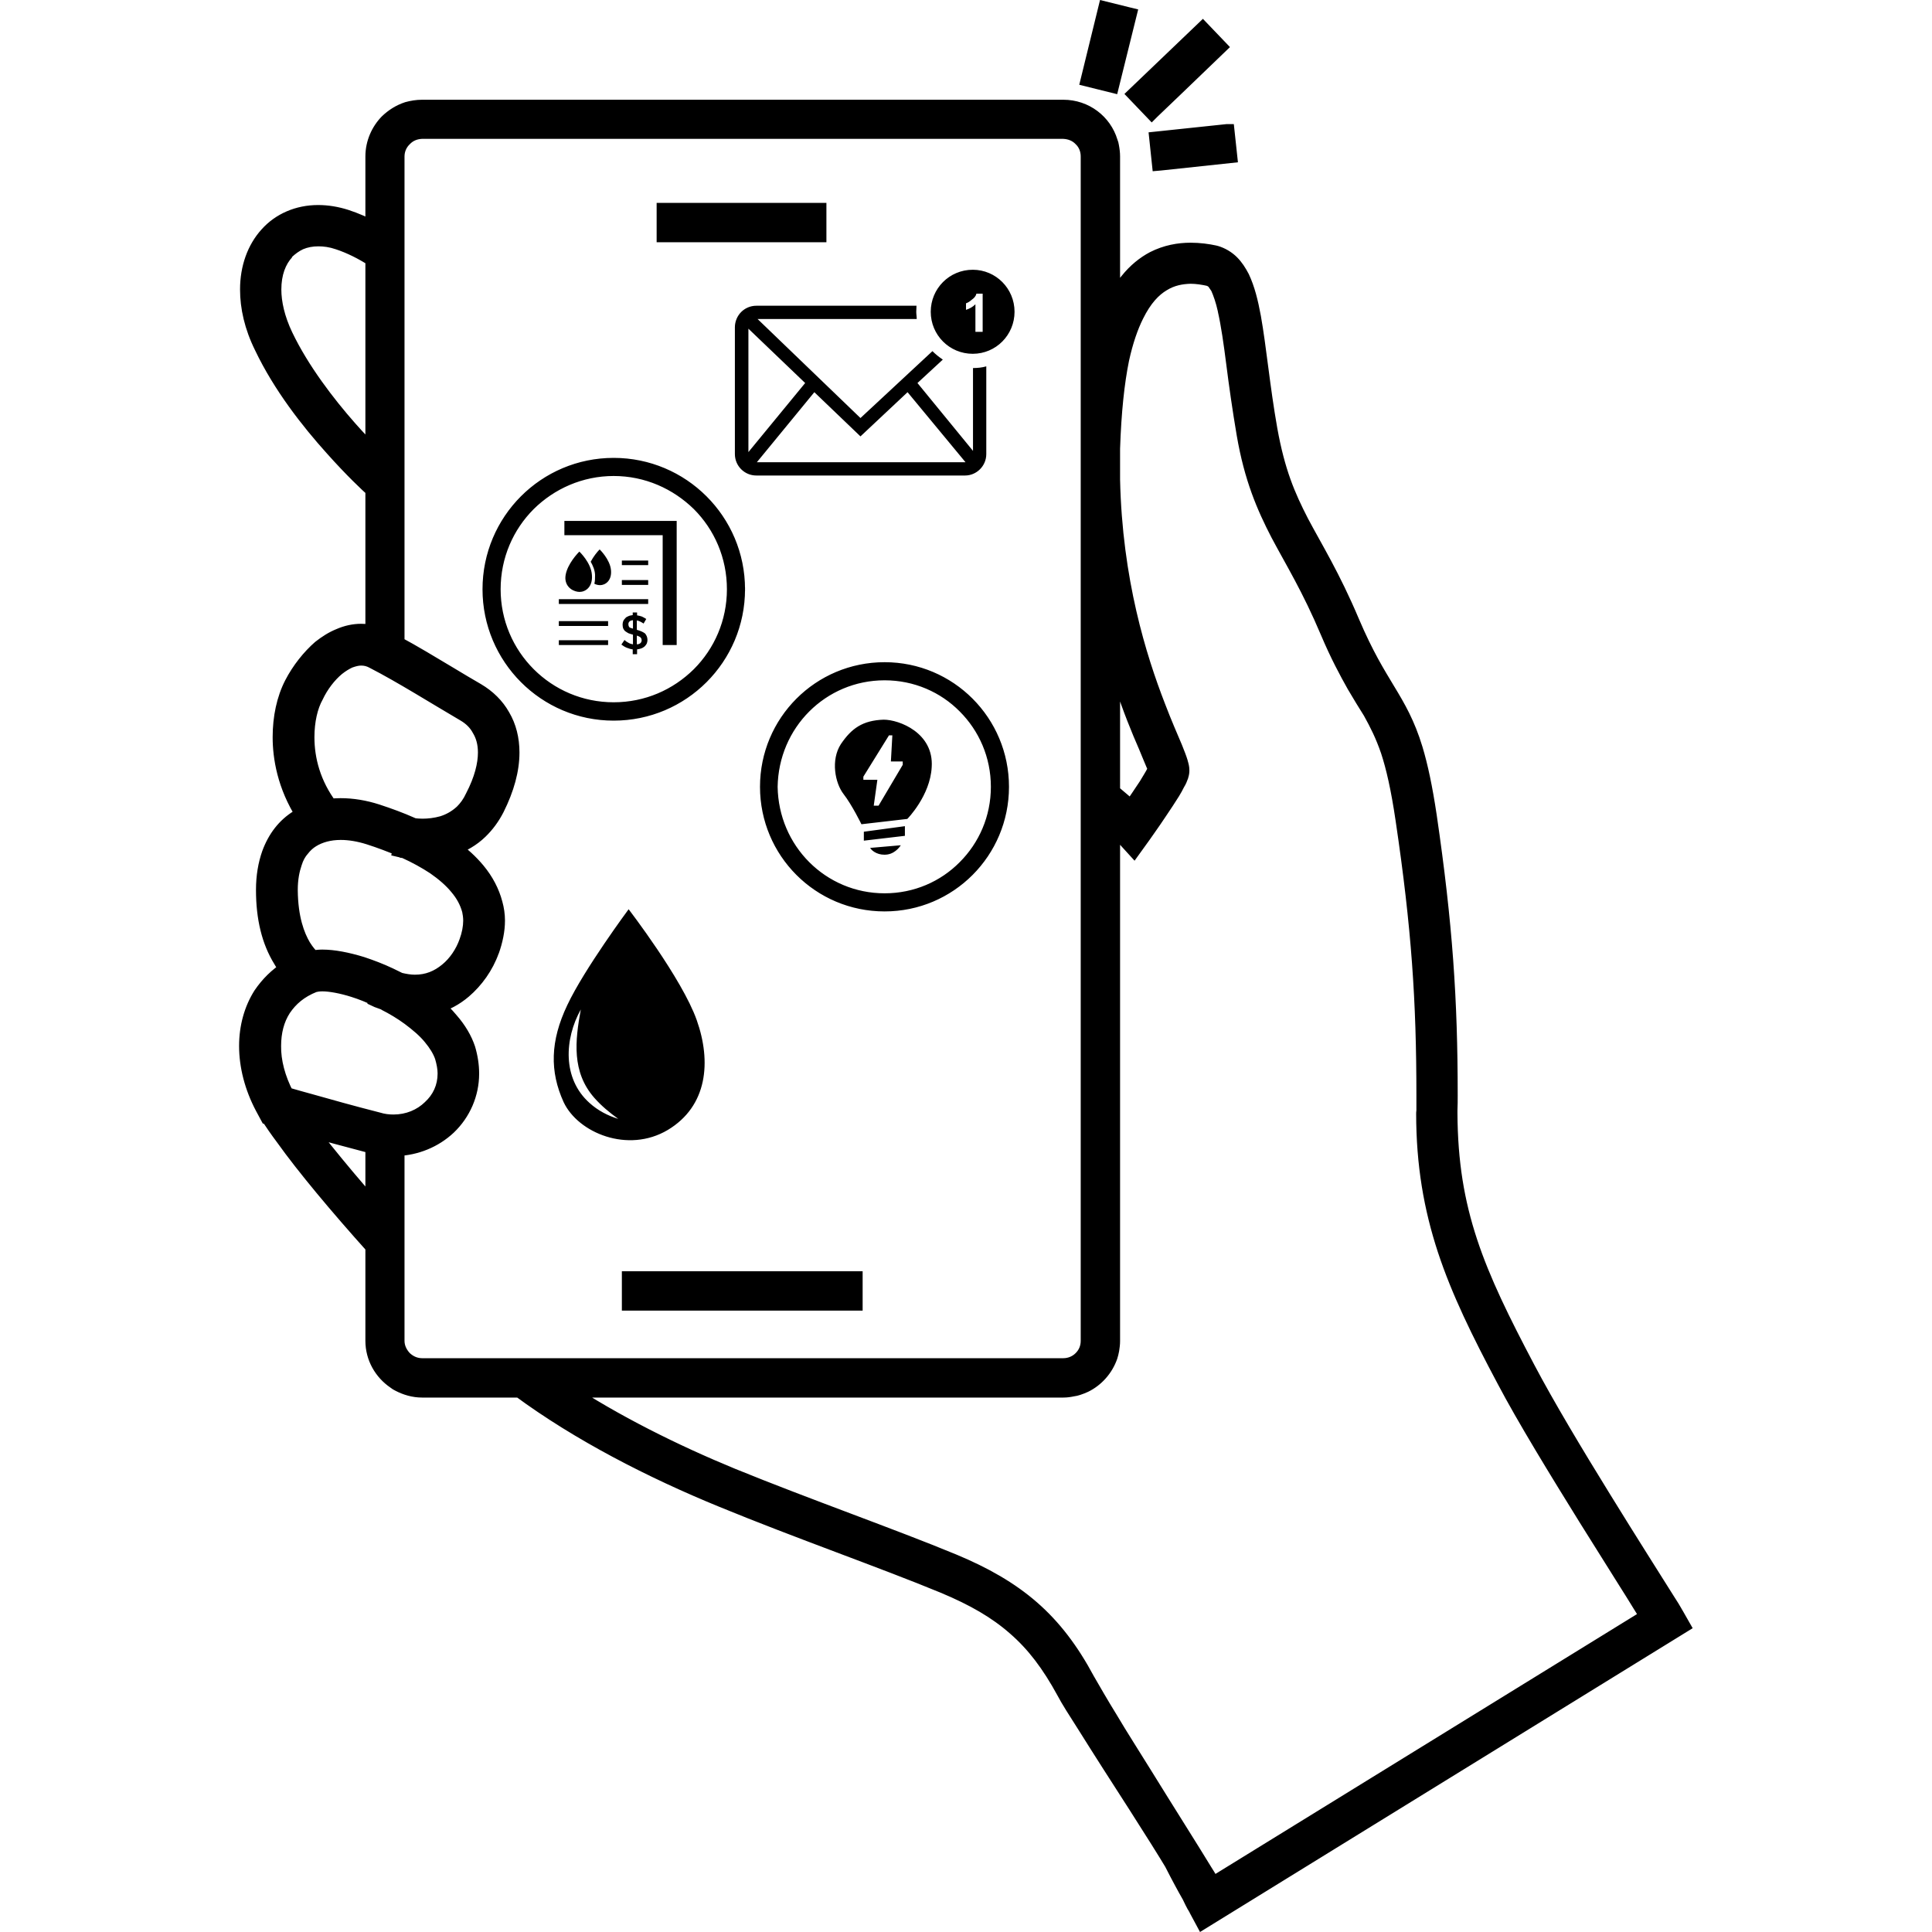 <?xml version="1.0" encoding="UTF-8"?>
<!DOCTYPE svg PUBLIC "-//W3C//DTD SVG 1.1//EN" "http://www.w3.org/Graphics/SVG/1.1/DTD/svg11.dtd">
<!-- Creator: CorelDRAW 2020 (64-Bit) -->
<svg xmlns="http://www.w3.org/2000/svg" xml:space="preserve" width="80px" height="80px" version="1.1" shape-rendering="geometricPrecision" text-rendering="geometricPrecision" image-rendering="optimizeQuality" fill-rule="evenodd" clip-rule="evenodd"
viewBox="0 0 80 80"
 xmlns:xlink="http://www.w3.org/1999/xlink"
 xmlns:xodm="http://www.corel.com/coreldraw/odm/2003">
 <g id="Layer_x0020_1">
  <rect fill="none" width="80" height="80"/>
  <path fill="black" fill-rule="nonzero" d="M46.47 28.26c0.36,1.1 0.73,1.98 1.01,2.62 0.13,0.32 0.24,0.59 0.32,0.78 0.02,0.09 0.06,0.16 0.06,0.21 0,0.03 -0.02,0.05 -0.04,0.08 -0.08,0.15 -0.19,0.36 -0.34,0.58 -0.21,0.33 -0.45,0.68 -0.65,0.96 -0.19,-0.17 -0.45,-0.4 -0.79,-0.69l0 -5.93c0.14,0.49 0.28,0.96 0.43,1.39l0 0zm-1.38 27.26c0,0.29 -0.11,0.55 -0.31,0.75 -0.19,0.19 -0.45,0.31 -0.75,0.31l-26.55 0c-0.29,0 -0.55,-0.12 -0.75,-0.31 -0.19,-0.2 -0.31,-0.46 -0.31,-0.75l0 -7.99c0.81,-0.03 1.57,-0.33 2.14,-0.88 0.61,-0.58 0.95,-1.36 0.95,-2.2 0,-0.34 -0.06,-0.68 -0.17,-1.02 -0.13,-0.4 -0.36,-0.79 -0.69,-1.18 -0.17,-0.21 -0.39,-0.42 -0.62,-0.62 0.42,-0.12 0.81,-0.32 1.17,-0.62 0.5,-0.41 0.9,-1 1.14,-1.64 0.15,-0.41 0.23,-0.85 0.23,-1.25 0,-0.25 -0.03,-0.48 -0.09,-0.7 -0.13,-0.48 -0.37,-0.94 -0.72,-1.36 -0.27,-0.34 -0.63,-0.66 -1.05,-0.96 0.44,-0.15 0.84,-0.38 1.17,-0.7 0.27,-0.26 0.49,-0.57 0.67,-0.92 0.42,-0.83 0.63,-1.61 0.63,-2.32 0,-0.56 -0.13,-1.06 -0.38,-1.5 -0.25,-0.43 -0.6,-0.77 -1.04,-1.03 -0.38,-0.22 -0.77,-0.46 -1.18,-0.71 -0.73,-0.43 -1.46,-0.87 -2.16,-1.25l0 -20.19c0,-0.3 0.12,-0.56 0.31,-0.75 0.2,-0.2 0.46,-0.31 0.75,-0.32l26.56 0c0.3,0.01 0.56,0.12 0.75,0.32 0.2,0.19 0.31,0.45 0.31,0.75l0 49.04 -0.01 0zm-28.79 -9.03c-0.21,0 -0.43,-0.03 -0.65,-0.09 -1.05,-0.27 -2.06,-0.55 -2.8,-0.76 -0.37,-0.1 -0.68,-0.19 -0.89,-0.25 -0.05,-0.01 -0.09,-0.03 -0.12,-0.04 -0.36,-0.69 -0.55,-1.4 -0.54,-2.04 0,-0.58 0.14,-1.11 0.42,-1.54 0.28,-0.43 0.68,-0.78 1.28,-1.02 0.08,-0.02 0.2,-0.04 0.34,-0.04l0.01 0 0 0c0.34,0 0.81,0.09 1.3,0.25 0.34,0.1 0.68,0.24 1.01,0.4l0 0.03c0.1,0.04 0.19,0.08 0.3,0.11 0.34,0.19 0.7,0.4 1.01,0.62 0.34,0.26 0.65,0.53 0.88,0.81 0.23,0.28 0.4,0.56 0.49,0.83 0.08,0.24 0.12,0.47 0.12,0.69 0,0.57 -0.25,1.07 -0.62,1.44 -0.39,0.37 -0.94,0.6 -1.54,0.6l0 0zm-4.31 -9.63l0 -0.01c0,-0.46 0.07,-0.84 0.18,-1.14 0.17,-0.46 0.41,-0.75 0.73,-0.96 0.32,-0.2 0.73,-0.31 1.2,-0.31l0 0c0.38,0 0.77,0.07 1.18,0.2 0.46,0.14 0.91,0.31 1.35,0.5l-0.01 0.03c0.01,0.01 0.06,0.02 0.16,0.04 0.44,0.2 0.85,0.42 1.22,0.67 0.38,0.26 0.7,0.54 0.95,0.84 0.25,0.31 0.42,0.62 0.52,0.96 0.03,0.13 0.05,0.28 0.05,0.44 0,0.28 -0.07,0.58 -0.17,0.89 -0.16,0.45 -0.45,0.88 -0.82,1.19 -0.38,0.31 -0.83,0.5 -1.35,0.5 -0.21,0 -0.43,-0.03 -0.66,-0.09l-0.41 -0.2c-0.38,-0.18 -0.77,-0.34 -1.13,-0.45 -0.59,-0.19 -1.18,-0.3 -1.63,-0.3l0 0 -0.01 0c-0.14,0 -0.27,0.01 -0.4,0.03 -0.11,-0.09 -0.26,-0.25 -0.39,-0.49 -0.27,-0.45 -0.55,-1.18 -0.56,-2.34l0 0 0 0zm1.06 -8.05c0.23,-0.46 0.55,-0.87 0.9,-1.16 0.17,-0.14 0.34,-0.25 0.51,-0.32 0.17,-0.07 0.34,-0.11 0.49,-0.11 0.18,0 0.33,0.04 0.52,0.13 1.16,0.6 2.59,1.5 3.75,2.18 0.28,0.17 0.5,0.39 0.66,0.65 0.15,0.27 0.24,0.59 0.24,0.98 0,0.5 -0.15,1.12 -0.51,1.84 -0.13,0.27 -0.3,0.48 -0.47,0.64 -0.24,0.24 -0.52,0.39 -0.82,0.48 -0.29,0.09 -0.58,0.12 -0.83,0.12l0 0 0 0c-0.14,0 -0.26,-0.01 -0.36,-0.02l-0.05 -0.02 0 0 -0.04 -0.02c-0.46,-0.2 -0.94,-0.38 -1.44,-0.54 -0.52,-0.16 -1.02,-0.25 -1.5,-0.25l0 0c-0.15,0 -0.3,0.01 -0.45,0.03 -0.7,-0.94 -0.98,-1.98 -0.98,-2.89 0,-0.68 0.15,-1.28 0.37,-1.72l0.01 0zm56.33 38.06c0,0 -0.02,-0.04 -0.07,-0.12 -0.32,-0.59 -4.23,-6.58 -6.08,-10.08 -1.04,-1.98 -1.85,-3.61 -2.39,-5.25 -0.54,-1.64 -0.82,-3.29 -0.83,-5.33 0,-0.04 0,-0.07 0,-0.11l0 0c0.01,-0.21 0.01,-0.42 0.01,-0.62 0,-3.96 -0.21,-7.07 -0.87,-11.57 -0.18,-1.19 -0.37,-2.07 -0.58,-2.77 -0.32,-1.05 -0.71,-1.72 -1.13,-2.42 -0.42,-0.7 -0.9,-1.46 -1.48,-2.84 -0.81,-1.9 -1.53,-3.05 -2.1,-4.13 -0.56,-1.09 -0.99,-2.09 -1.31,-3.84 -0.31,-1.77 -0.45,-3.39 -0.68,-4.65 -0.11,-0.63 -0.25,-1.18 -0.47,-1.64 -0.11,-0.23 -0.24,-0.43 -0.42,-0.61 -0.18,-0.18 -0.4,-0.31 -0.65,-0.38l-0.01 -0.01 -0.02 0c-0.3,-0.07 -0.64,-0.11 -1,-0.12 -0.48,0 -1.01,0.1 -1.52,0.36 -0.38,0.2 -0.75,0.5 -1.08,0.9 -0.24,0.3 -0.46,0.66 -0.66,1.08l0 -6.24c0,-0.14 -0.01,-0.28 -0.04,-0.41 -0.01,-0.06 -0.03,-0.13 -0.05,-0.19 -0.25,-0.82 -1.02,-1.41 -1.92,-1.41l0 0 -26.56 0 0 0c-0.2,0 -0.4,0.03 -0.59,0.09 -0.32,0.1 -0.6,0.27 -0.83,0.5 -0.36,0.36 -0.59,0.86 -0.59,1.42l0 19.76 0 0c-0.16,-0.05 -0.33,-0.07 -0.51,-0.07l0 0 0 0c-0.3,0 -0.61,0.07 -0.9,0.19 -0.27,0.11 -0.53,0.28 -0.78,0.49 -0.45,0.36 -0.86,0.89 -1.16,1.48 -0.32,0.61 -0.49,1.4 -0.49,2.2 0,0.81 0.19,1.99 0.97,3.2 -0.09,0.04 -0.17,0.08 -0.25,0.13 -0.53,0.35 -0.93,0.85 -1.17,1.49 -0.16,0.44 -0.24,0.94 -0.24,1.5l0 0 0 0.01c0,1.14 0.24,2.11 0.71,2.88 0.08,0.14 0.17,0.27 0.27,0.39 -0.44,0.28 -0.81,0.64 -1.08,1.07 -0.39,0.6 -0.59,1.33 -0.6,2.11 0,0.83 0.23,1.7 0.66,2.53l0.21 0.4 0.05 0.01c0.16,0.25 0.35,0.54 0.58,0.85 0.88,1.2 2.26,2.86 3.73,4.51l0 -1.56c-0.2,-0.23 -0.4,-0.46 -0.6,-0.69 -0.69,-0.81 -1.32,-1.58 -1.83,-2.24 -0.11,-0.14 -0.22,-0.29 -0.32,-0.42 0.68,0.19 1.65,0.46 2.67,0.72 0.03,0.01 0.06,0.01 0.08,0.02l0 0 0 8.08c0,0.69 0.36,1.3 0.89,1.66 0.05,0.04 0.11,0.07 0.17,0.1 0.28,0.16 0.61,0.25 0.95,0.25l26.56 0c0.13,0 0.25,-0.02 0.37,-0.04 0.08,-0.01 0.16,-0.03 0.23,-0.05 0.09,-0.03 0.18,-0.07 0.27,-0.12 0.49,-0.23 0.86,-0.65 1.03,-1.16 0.03,-0.09 0.06,-0.18 0.07,-0.27 0.03,-0.12 0.04,-0.24 0.04,-0.36l0 -0.01 0 -21.35c0.16,0.14 0.28,0.26 0.36,0.33 0.04,0.05 0.08,0.08 0.1,0.1l0.02 0.02 0 0.01 0 0 0.43 0.47 0.37 -0.52c0,0 0.34,-0.46 0.69,-0.99 0.18,-0.26 0.36,-0.54 0.52,-0.8 0.07,-0.12 0.14,-0.24 0.2,-0.35 0.06,-0.12 0.11,-0.22 0.15,-0.33l0 0c0.02,-0.08 0.03,-0.15 0.03,-0.2 0,-0.14 -0.03,-0.22 -0.05,-0.32 -0.06,-0.18 -0.13,-0.37 -0.24,-0.62 -0.17,-0.43 -0.42,-0.99 -0.7,-1.7 -0.78,-2.03 -1.79,-5.23 -1.88,-9.41l0 -1.29c0.03,-1.52 0.17,-2.74 0.38,-3.7 0.17,-0.76 0.37,-1.35 0.6,-1.82 0.34,-0.69 0.73,-1.09 1.11,-1.32 0.38,-0.23 0.77,-0.31 1.17,-0.32 0.26,0 0.52,0.04 0.76,0.09 0.07,0.03 0.13,0.06 0.19,0.12 0.07,0.06 0.13,0.15 0.2,0.28 0.11,0.21 0.22,0.53 0.31,0.93 0.14,0.59 0.24,1.36 0.35,2.23 0.12,0.88 0.24,1.86 0.43,2.91 0.32,1.84 0.82,3.01 1.41,4.14 0.6,1.13 1.28,2.22 2.06,4.06 0.41,0.95 0.77,1.64 1.09,2.2 0.25,0.42 0.47,0.77 0.66,1.1 0.29,0.5 0.53,0.95 0.75,1.62 0.22,0.67 0.43,1.55 0.62,2.85 0.66,4.46 0.86,7.5 0.86,11.42 0,0.2 0,0.4 -0.01,0.61l0 0c0,0.04 0,0.08 0,0.12 0,2.14 0.31,3.91 0.88,5.65 0.57,1.73 1.41,3.42 2.46,5.41 1.63,3.09 5.41,8.87 5.93,9.8l-18.04 11.12c-0.53,-0.98 -4.24,-6.7 -5.22,-8.51 -0.65,-1.22 -1.38,-2.18 -2.27,-2.95 -0.9,-0.79 -1.95,-1.38 -3.25,-1.92 -2.56,-1.06 -6.07,-2.29 -9.15,-3.56 -2.42,-0.98 -4.88,-2.21 -7,-3.6l-1.81 0c2.45,1.8 5.47,3.36 8.4,4.56 3.15,1.28 6.65,2.51 9.16,3.55 1.24,0.51 2.18,1.06 2.97,1.74 0.79,0.69 1.43,1.53 2.05,2.67 0.63,1.18 3.86,6 4.45,7.09 0.29,0.55 0.55,1.02 0.73,1.36 0.18,0.34 0.29,0.54 0.29,0.54l0.26 0.48 19.81 -12.22 -0.25 -0.43 0 0 0 0zm-22.91 -38.61l-0.32 0.11c0.36,1.11 0.73,2 1.01,2.64 0.13,0.33 0.25,0.59 0.32,0.77l0 0c0.04,0.08 0.06,0.15 0.06,0.19l0.32 -0.1 -0.3 -0.14c0,0.02 -0.02,0.04 -0.04,0.06l0 0.01 0 0c-0.06,0.13 -0.19,0.33 -0.32,0.55 -0.21,0.32 -0.45,0.67 -0.64,0.95l0.27 0.19 0.24 -0.25c-0.19,-0.18 -0.47,-0.41 -0.81,-0.7l-0.22 0.26 0.34 0 0 -5.93 -0.34 0 -0.32 0.09c0.13,0.5 0.28,0.97 0.43,1.41l0.32 -0.11 0.32 -0.11c-0.13,-0.42 -0.28,-0.88 -0.41,-1.37l-0.67 -2.4 0 8.58 0.12 0.11c0.34,0.27 0.59,0.5 0.78,0.67l0.29 0.27 0.21 -0.32c0.2,-0.28 0.45,-0.64 0.66,-0.97 0.15,-0.23 0.28,-0.44 0.36,-0.61l0 0.01c0.02,-0.04 0.04,-0.08 0.05,-0.11l0.06 -0.11 -0.04 -0.13c-0.02,-0.06 -0.05,-0.14 -0.08,-0.24l0 0c-0.09,-0.2 -0.19,-0.46 -0.33,-0.78 -0.27,-0.64 -0.63,-1.51 -0.99,-2.6l-0.32 0.11 -0.01 0zm-1.38 27.26l-0.34 0c0,0.2 -0.07,0.37 -0.21,0.51l0 0c-0.13,0.13 -0.31,0.21 -0.51,0.21l-26.55 0c-0.2,0 -0.37,-0.08 -0.51,-0.21l0 0c-0.13,-0.14 -0.22,-0.31 -0.22,-0.51l0 -7.99 -0.34 0 0.02 0.34c0.88,-0.03 1.72,-0.37 2.36,-0.97l0 0c0.67,-0.64 1.05,-1.52 1.05,-2.44l0 -0.01c0,-0.37 -0.06,-0.75 -0.17,-1.12l0 0c-0.15,-0.45 -0.41,-0.89 -0.77,-1.3l0 -0.01 0 0.01c-0.19,-0.23 -0.41,-0.45 -0.65,-0.66l-0.23 0.26 0.1 0.33c0.47,-0.13 0.9,-0.36 1.29,-0.69l0 0c0.54,-0.46 0.99,-1.09 1.24,-1.79l0 0 0 0.01c0.16,-0.45 0.26,-0.92 0.26,-1.37l0 0 -0.29 0 0.29 0.01 0 -0.01 -0.29 0 0.29 0.01 0 -0.01 0 0 0 -0.01 -0.34 0.01 0.34 0 0 -0.01 -0.34 0.01 0.34 0c0,-0.27 -0.04,-0.54 -0.11,-0.79 -0.14,-0.53 -0.4,-1.03 -0.78,-1.49 -0.31,-0.37 -0.67,-0.71 -1.13,-1.02l-0.19 0.28 0.11 0.32c0.48,-0.16 0.93,-0.42 1.29,-0.77l0 0c0.3,-0.29 0.55,-0.63 0.75,-1.02 0.43,-0.86 0.66,-1.69 0.66,-2.47l0 0 -0.27 0 0.27 0.01 0 -0.01 -0.27 0 0.27 0.01 0 -0.01 0 0c0,-0.61 -0.14,-1.18 -0.43,-1.67l0 0c-0.27,-0.48 -0.67,-0.87 -1.16,-1.16l0 0c-0.37,-0.21 -0.76,-0.45 -1.18,-0.7 -0.72,-0.43 -1.46,-0.88 -2.17,-1.26l-0.16 0.3 0.34 0 0 -20.19c0,-0.2 0.08,-0.38 0.22,-0.51l0 0c0.13,-0.14 0.3,-0.21 0.5,-0.22l26.56 0c0.2,0.01 0.38,0.08 0.51,0.22l0 0c0.14,0.13 0.21,0.31 0.21,0.51l0 49.04 0 0 0.34 0 0.34 0 0 -49.04c0,-0.39 -0.15,-0.74 -0.41,-0.99l0 -0.01 0 0c-0.25,-0.25 -0.6,-0.41 -0.99,-0.4l-26.55 0c-0.38,-0.01 -0.73,0.15 -1,0.4l0 0.01c-0.24,0.25 -0.41,0.6 -0.41,0.99l0 20.39 0.19 0.1c0.67,0.37 1.42,0.81 2.13,1.25 0.42,0.25 0.81,0.48 1.19,0.7l0 0c0.39,0.23 0.71,0.54 0.92,0.91l0 0c0.22,0.38 0.34,0.83 0.34,1.33l0.34 0 -0.34 -0.01 0 0.01 0 0c0,0.65 -0.19,1.37 -0.59,2.16 -0.16,0.33 -0.37,0.61 -0.61,0.84l0 0c-0.29,0.27 -0.64,0.48 -1.04,0.61l-0.63 0.22 0.54 0.38c0.39,0.29 0.73,0.59 0.99,0.9 0.32,0.39 0.53,0.81 0.64,1.23 0.06,0.19 0.08,0.4 0.08,0.62l0 0.01 0.34 -0.01 -0.34 0 0 0.01 0.34 -0.01 -0.34 0 0.35 0 -0.35 -0.01 0 0.01 0 0c0,0.36 -0.06,0.76 -0.21,1.13l0 0.01 0 -0.01c-0.21,0.59 -0.58,1.13 -1.03,1.5l0 0c-0.32,0.27 -0.68,0.45 -1.05,0.55l-0.61 0.18 0.48 0.41c0.22,0.19 0.42,0.38 0.58,0.58l0.01 0c0.3,0.36 0.51,0.72 0.62,1.07l0 0c0.1,0.3 0.15,0.61 0.15,0.91l0 0c0,0.75 -0.3,1.44 -0.84,1.96l0 0c-0.52,0.48 -1.19,0.76 -1.92,0.78l-0.33 0.01 0 8.32 0 0c0,0.38 0.16,0.74 0.41,0.99l0 0c0.26,0.25 0.62,0.41 0.99,0.41l26.56 0c0.39,0 0.74,-0.16 0.99,-0.41l0 0c0.26,-0.25 0.41,-0.61 0.41,-0.99l0 0 -0.34 0 0 0zm-28.79 -9.03l0 -0.34c-0.18,0 -0.37,-0.02 -0.56,-0.08 -1.06,-0.27 -2.06,-0.55 -2.8,-0.76 -0.37,-0.1 -0.68,-0.19 -0.89,-0.25 -0.04,-0.01 -0.08,-0.02 -0.12,-0.03l-0.09 0.32 0.3 -0.15c-0.34,-0.65 -0.51,-1.31 -0.5,-1.89l0 0 -0.31 0 0.3 0.01 0.01 -0.01 -0.31 0 0.3 0.01 0.01 0 0 -0.01c0,-0.53 0.12,-0.99 0.36,-1.36l0.01 0 -0.01 0c0.25,-0.37 0.59,-0.67 1.12,-0.88l-0.12 -0.32 0.09 0.33c0.04,-0.01 0.13,-0.03 0.25,-0.03l0 0 0.01 0 0 0 0 0 0 0c0.28,0 0.73,0.08 1.2,0.23l0 0c0.32,0.1 0.64,0.23 0.97,0.39l0.14 -0.31 -0.31 -0.14 -0.01 0.03 -0.13 0.31 0.3 0.14c0.13,0.05 0.24,0.09 0.33,0.12l0.11 -0.32 -0.16 0.31c0.34,0.17 0.67,0.37 0.97,0.59l0 0c0.32,0.24 0.62,0.49 0.83,0.75l0 0c0.21,0.25 0.36,0.5 0.43,0.71l0 0.01 0 -0.01c0.06,0.21 0.1,0.41 0.1,0.59l0 0c0,0.48 -0.19,0.88 -0.53,1.19l0 0c-0.32,0.31 -0.77,0.51 -1.3,0.51l0 0.34 0 0.34c0.7,0 1.32,-0.27 1.77,-0.69l0 0c0.45,-0.43 0.73,-1.02 0.73,-1.69l0 0c0,-0.25 -0.04,-0.52 -0.13,-0.8l0 0c-0.11,-0.32 -0.3,-0.64 -0.56,-0.94l-0.01 -0.01 0.01 0.01c-0.26,-0.31 -0.58,-0.6 -0.94,-0.86l0 0c-0.33,-0.24 -0.69,-0.46 -1.05,-0.65l-0.02 -0.01 -0.02 -0.01c-0.11,-0.03 -0.19,-0.07 -0.29,-0.1l-0.13 0.31 0.31 0.13 0.01 -0.02 0.13 -0.31 -0.29 -0.14c-0.35,-0.16 -0.71,-0.31 -1.05,-0.41l0 0c-0.53,-0.17 -1.03,-0.27 -1.41,-0.27l0 0 0 0 0 0 -0.02 0 0 0c-0.17,0 -0.3,0.02 -0.43,0.06l-0.02 0 -0.02 0.01c-0.65,0.25 -1.12,0.65 -1.44,1.14l0 0c-0.32,0.5 -0.47,1.09 -0.47,1.73l0.34 0 -0.34 -0.01 0 0.01 0 0c0,0.71 0.19,1.47 0.58,2.2l0.06 0.13 0.14 0.04c0.04,0.01 0.08,0.02 0.13,0.04 0.21,0.06 0.51,0.15 0.89,0.25 0.75,0.21 1.75,0.49 2.81,0.76 0.25,0.07 0.49,0.1 0.73,0.1l0 -0.34 0.01 0zm-4.31 -9.63l0.34 0 0 -0.01c0,-0.43 0.07,-0.76 0.16,-1.02l0 0c0.06,-0.2 0.15,-0.36 0.26,-0.48 0.1,-0.13 0.21,-0.23 0.34,-0.31l0 0c0.26,-0.16 0.6,-0.26 1.02,-0.26l0 0c0.33,0 0.69,0.06 1.07,0.18 0.44,0.14 0.89,0.31 1.31,0.49l0.14 -0.31 -0.33 -0.08 -0.02 0.03 -0.08 0.33 0.34 0.08c0,0.01 0.02,0.01 0.05,0.02 0.04,0 0.08,0.01 0.13,0.02l0.06 -0.33 -0.14 0.31c0.42,0.19 0.82,0.41 1.17,0.64l0 0c0.36,0.25 0.66,0.51 0.88,0.78 0.23,0.27 0.37,0.54 0.45,0.83 0.02,0.1 0.04,0.22 0.04,0.35l0 0c0,0.01 0,0.04 0.01,0.07l0.33 -0.07 -0.34 0 0.23 0 -0.23 0 0 0 0.23 0 -0.23 0 0 0c0,0.23 -0.05,0.5 -0.15,0.77l0 0c-0.14,0.4 -0.4,0.79 -0.72,1.05l0 0c-0.33,0.27 -0.68,0.42 -1.13,0.42l0 0c-0.17,0 -0.35,-0.03 -0.56,-0.08l-0.09 0.33 0.15 -0.31 -0.41 -0.2c-0.4,-0.19 -0.8,-0.34 -1.19,-0.47l0 0c-0.62,-0.19 -1.22,-0.31 -1.73,-0.31l0 0 -0.01 0c-0.16,0 -0.31,0.02 -0.46,0.04l0.06 0.33 0.23 -0.24c-0.08,-0.08 -0.21,-0.22 -0.34,-0.43l0 0c-0.23,-0.39 -0.49,-1.05 -0.5,-2.16l-0.34 0 0.34 0.01 0 -0.01 0 0 0 0 -0.34 0 -0.34 -0.01 0 0 0 0 0 0.01c0,1.21 0.3,2.02 0.6,2.52l0 0c0.16,0.26 0.33,0.45 0.45,0.56l0.13 0.12 0.15 -0.03c0.11,-0.02 0.24,-0.03 0.36,-0.03l0.01 0 0 0c0.4,0 0.96,0.1 1.52,0.28l0 0c0.36,0.11 0.73,0.26 1.09,0.44l0.45 0.21 0.04 0.01c0.24,0.06 0.5,0.1 0.72,0.1l0 0c0.61,0 1.15,-0.23 1.56,-0.58l0 0c0.44,-0.35 0.75,-0.83 0.94,-1.34l0 0c0.12,-0.33 0.19,-0.68 0.19,-1l-0.23 0 0.23 0 0 0 -0.23 0 0.23 0 0 0 0 -0.03 -0.01 -0.04 -0.33 0.07 0.34 0c0,-0.01 0,-0.04 -0.01,-0.07l-0.33 0.07 0.34 0 0 0c0,-0.18 -0.02,-0.36 -0.07,-0.52 -0.1,-0.4 -0.3,-0.76 -0.57,-1.09 -0.28,-0.34 -0.63,-0.64 -1.03,-0.91l0 0c-0.39,-0.26 -0.82,-0.49 -1.27,-0.7l-0.04 -0.02 -0.04 -0.01c-0.04,0 -0.08,-0.01 -0.1,-0.02 -0.03,0 -0.04,0 -0.04,-0.01l-0.08 0.33 0.33 0.09 0 -0.04 0.08 -0.28 -0.27 -0.11c-0.44,-0.2 -0.91,-0.37 -1.37,-0.52 -0.44,-0.14 -0.87,-0.21 -1.28,-0.21l0 0c-0.52,0 -0.99,0.12 -1.38,0.37l0 0c-0.19,0.12 -0.37,0.27 -0.52,0.46 -0.14,0.19 -0.27,0.41 -0.36,0.66l0 0.01 0 0c-0.13,0.34 -0.2,0.76 -0.2,1.25l0 0.01 0.34 0 -0.34 -0.01 0.34 0.01 0 0zm1.06 -8.05l0.31 0.16c0.2,-0.43 0.5,-0.81 0.8,-1.06l0 0c0.15,-0.12 0.3,-0.21 0.43,-0.27 0.14,-0.05 0.26,-0.08 0.36,-0.08l0 0c0.12,0 0.23,0.02 0.37,0.1l0 0c1.13,0.58 2.56,1.48 3.74,2.17l0 0c0.24,0.14 0.41,0.31 0.52,0.52l0 0c0.13,0.21 0.21,0.47 0.21,0.81l0 0 0.26 0 -0.26 0 0 0 0.26 0 -0.26 0 0 0c0,0.43 -0.13,1 -0.49,1.69 -0.11,0.24 -0.24,0.41 -0.38,0.55l0 0c-0.22,0.2 -0.44,0.32 -0.69,0.4 -0.25,0.07 -0.51,0.1 -0.73,0.1l0 0 0 0c-0.12,0 -0.23,-0.01 -0.32,-0.02l-0.04 0.34 0.13 -0.31 -0.04 -0.02 -0.05 -0.02 0 0 0 0c-0.47,-0.21 -0.96,-0.39 -1.48,-0.56 -0.53,-0.17 -1.07,-0.26 -1.6,-0.26l0 0c-0.17,0 -0.32,0.01 -0.48,0.03l0.04 0.34 0.27 -0.2c-0.67,-0.89 -0.91,-1.84 -0.91,-2.69l0 -0.01 0 0c0,-0.62 0.13,-1.18 0.34,-1.55l0 0 -0.31 -0.16 -0.3 -0.16c-0.25,0.5 -0.41,1.15 -0.41,1.87l0 0.01 0 0c0,0.98 0.3,2.09 1.05,3.09l0.11 0.16 0.19 -0.02c0.13,-0.02 0.28,-0.03 0.41,-0.03l0 0c0.45,0 0.92,0.08 1.39,0.23 0.49,0.16 0.97,0.34 1.41,0.53l0.05 0.02 0.04 0.01 0 0 0 0.01 0.06 0.02 0.05 0.01c0.1,0.01 0.24,0.02 0.39,0.02l0 0 0 0c0.27,0 0.61,-0.03 0.94,-0.14 0.32,-0.1 0.66,-0.27 0.96,-0.55l0 0c0.19,-0.19 0.37,-0.43 0.52,-0.73 0.38,-0.77 0.55,-1.43 0.55,-2l-0.26 0 0.26 0.01 0 -0.01 -0.26 0 0.26 0.01 0 -0.01 0 0c0,-0.45 -0.11,-0.83 -0.28,-1.15l0 0c-0.19,-0.32 -0.46,-0.58 -0.79,-0.77l0 0c-1.17,-0.68 -2.57,-1.58 -3.77,-2.19l0 0c-0.23,-0.12 -0.45,-0.17 -0.67,-0.17l0 0c-0.21,0 -0.42,0.05 -0.63,0.14 -0.2,0.08 -0.39,0.21 -0.6,0.37l0 0c-0.37,0.32 -0.72,0.77 -0.98,1.26l0 0 0.3 0.16 0.01 0zm56.33 38.06l0.3 -0.17 -0.01 0 0.01 0 0 0 -0.01 0 0.01 0c-0.01,-0.02 -0.04,-0.06 -0.07,-0.12 -0.05,-0.09 -0.14,-0.24 -0.29,-0.47 -0.5,-0.8 -1.54,-2.43 -2.66,-4.25 -1.13,-1.83 -2.33,-3.83 -3.13,-5.35 -1.04,-1.97 -1.84,-3.59 -2.37,-5.2 -0.53,-1.61 -0.8,-3.21 -0.81,-5.22 0,-0.04 0,-0.07 0,-0.11l0 0 0 0c0.01,-0.21 0.01,-0.42 0.01,-0.62l0 -0.02c0,-3.96 -0.21,-7.09 -0.87,-11.6 -0.18,-1.2 -0.37,-2.09 -0.59,-2.82l0 0c-0.33,-1.09 -0.74,-1.79 -1.17,-2.5l0 0c-0.42,-0.7 -0.88,-1.43 -1.46,-2.79 -0.81,-1.92 -1.55,-3.1 -2.11,-4.16 -0.55,-1.07 -0.96,-2.02 -1.27,-3.74 -0.31,-1.75 -0.45,-3.36 -0.68,-4.65l0 0c-0.12,-0.65 -0.26,-1.22 -0.5,-1.73l0 0c-0.13,-0.25 -0.28,-0.49 -0.49,-0.7l0 0c-0.21,-0.21 -0.49,-0.38 -0.8,-0.47l0 0 -0.01 0 -0.01 0 -0.02 -0.01c-0.32,-0.07 -0.69,-0.12 -1.08,-0.12l0 0 0 0c-0.53,0 -1.11,0.1 -1.68,0.39l0 0c-0.42,0.22 -0.83,0.55 -1.18,0.99 -0.27,0.32 -0.5,0.7 -0.71,1.14l0.31 0.15 0.34 0 0 -6.24c0,-0.16 -0.02,-0.32 -0.05,-0.48 -0.01,-0.07 -0.03,-0.15 -0.06,-0.22 -0.29,-0.96 -1.18,-1.65 -2.24,-1.65l0 0 -26.55 0 0 0c-0.25,0 -0.48,0.04 -0.7,0.1 -0.37,0.12 -0.69,0.32 -0.97,0.59 -0.41,0.42 -0.68,1.01 -0.68,1.66l0 19.76 0.34 0 0 -0.34 0 0 0 0.34 0.08 -0.33c-0.19,-0.05 -0.38,-0.08 -0.6,-0.08l0 0 0 0 0 0 0 0c-0.35,0 -0.7,0.08 -1.02,0.22 -0.32,0.13 -0.6,0.31 -0.88,0.53l0 0c-0.47,0.41 -0.92,0.97 -1.24,1.59l0 0c-0.35,0.68 -0.52,1.5 -0.52,2.35l0 0.01 0.34 0 -0.34 0c0,0.86 0.19,2.11 1.01,3.39l0.3 -0.19 -0.17 -0.31c-0.09,0.05 -0.18,0.1 -0.26,0.16l0 0c-0.62,0.38 -1.05,0.95 -1.31,1.66l0 0c-0.17,0.48 -0.26,1.02 -0.26,1.6l0.34 0.01 -0.34 -0.01 0 0 0 0 0 0.02 0 0c0,1.19 0.24,2.22 0.76,3.06l0 0c0.08,0.15 0.19,0.29 0.29,0.42l0.26 -0.21 -0.17 -0.29c-0.49,0.31 -0.88,0.7 -1.2,1.17l0 0c-0.42,0.66 -0.64,1.46 -0.64,2.3l0.34 0 -0.34 0 0 0c0,0.89 0.24,1.82 0.7,2.69l0.28 0.52 0.19 0.06 0.09 -0.33 -0.3 0.18c0.17,0.26 0.37,0.55 0.61,0.87 0.87,1.22 2.26,2.88 3.75,4.54l0.59 0.66 0 -2.57 -0.08 -0.1c-0.2,-0.23 -0.41,-0.47 -0.6,-0.7 -0.69,-0.8 -1.31,-1.56 -1.83,-2.22 -0.1,-0.14 -0.21,-0.28 -0.3,-0.41l-0.28 0.2 -0.09 0.33c0.67,0.19 1.65,0.45 2.67,0.72 0.04,0.01 0.08,0.02 0.1,0.02l0.04 0.01 0.03 0 0 -0.34 -0.34 0 0 8.08c0,0.81 0.42,1.52 1.04,1.94 0.06,0.05 0.13,0.09 0.19,0.12 0.34,0.18 0.72,0.29 1.12,0.29l26.55 0c0.15,0 0.3,-0.02 0.44,-0.05 0.08,-0.01 0.17,-0.03 0.26,-0.06 0.12,-0.04 0.22,-0.08 0.33,-0.13 0.55,-0.27 0.99,-0.76 1.2,-1.36 0.03,-0.1 0.06,-0.2 0.08,-0.32 0.02,-0.13 0.04,-0.27 0.04,-0.42l-0.34 0 0.34 0.01 0 -0.01 0 0 0 -21.36 -0.34 0 -0.23 0.25c0.16,0.14 0.28,0.25 0.35,0.32 0.04,0.05 0.07,0.08 0.09,0.1l0 0 0.02 0.02 0 0 0.25 -0.23 -0.25 0.23 0 0 0.71 0.78 0.62 -0.86 0 0 -0.23 -0.16 0.23 0.16 0 0 -0.23 -0.16 0.23 0.16c0,-0.01 0.34,-0.47 0.69,-1 0.18,-0.27 0.37,-0.55 0.53,-0.81 0.08,-0.13 0.15,-0.26 0.21,-0.38l0 0c0.07,-0.11 0.12,-0.23 0.17,-0.37l0 -0.01 0 -0.01 -0.32 -0.09 0.32 0.1c0.04,-0.12 0.05,-0.23 0.05,-0.3l0 0 0 -0.01c0,-0.17 -0.04,-0.3 -0.07,-0.4l0 0 0 -0.01c-0.06,-0.2 -0.14,-0.4 -0.24,-0.65l-0.01 -0.01 0.01 0.01c-0.18,-0.43 -0.43,-0.99 -0.7,-1.7 -0.78,-2.01 -1.77,-5.16 -1.86,-9.28l-0.34 0 0.34 0 0 -1.29 -0.34 0 0.34 0.01c0.05,-1.51 0.18,-2.71 0.37,-3.64 0.16,-0.73 0.36,-1.3 0.58,-1.74 0.32,-0.65 0.66,-0.99 0.98,-1.18l0 0c0.32,-0.2 0.65,-0.26 0.99,-0.27l0.02 0 0 0 -0.02 -0.31 0 0.31 0.02 0 -0.02 -0.31 0 0.31c0.23,0 0.47,0.04 0.7,0.09l0.07 -0.34 -0.11 0.33 0.02 0.01c0.01,0 0.03,0.01 0.05,0.03l0 -0.01c0.02,0.03 0.06,0.09 0.13,0.19l0 0.01 0 -0.01c0.08,0.18 0.19,0.48 0.27,0.85l0 0.01 0 0c0.13,0.57 0.24,1.33 0.35,2.2 0.11,0.87 0.25,1.86 0.43,2.92 0.32,1.87 0.85,3.09 1.44,4.23 0.61,1.15 1.28,2.22 2.05,4.04 0.41,0.97 0.79,1.67 1.11,2.24 0.25,0.43 0.47,0.78 0.67,1.1 0.27,0.49 0.49,0.92 0.71,1.56 0.21,0.64 0.41,1.5 0.6,2.79 0.66,4.45 0.86,7.46 0.86,11.37 0,0.2 0,0.4 0,0.61l0.68 0 0 0 -0.68 0c0,0.04 -0.01,0.07 -0.01,0.11l0.01 0.02 0.33 -0.01 -0.34 0 0 0.01c0,2.16 0.32,3.98 0.9,5.75 0.58,1.76 1.42,3.47 2.48,5.46 0.82,1.56 2.18,3.78 3.39,5.73 0.61,0.97 1.18,1.88 1.63,2.6 0.23,0.36 0.42,0.67 0.58,0.93 0.16,0.25 0.27,0.44 0.33,0.54l0.3 -0.16 -0.18 -0.29 -18.04 11.12 0.18 0.29 0.31 -0.16c-0.09,-0.13 -0.19,-0.33 -0.36,-0.59 -0.54,-0.89 -1.55,-2.48 -2.52,-4.05 -0.48,-0.78 -0.98,-1.55 -1.38,-2.23 -0.42,-0.68 -0.75,-1.26 -0.97,-1.64 -0.67,-1.25 -1.42,-2.24 -2.35,-3.05 -0.93,-0.81 -2.02,-1.43 -3.34,-1.98 -2.56,-1.06 -6.07,-2.29 -9.16,-3.55 -2.38,-0.98 -4.83,-2.2 -6.92,-3.58l-0.09 -0.05 -2.94 0 0.83 0.61c2.48,1.83 5.52,3.39 8.48,4.6 3.14,1.29 6.66,2.52 9.15,3.55 1.22,0.51 2.12,1.03 2.87,1.69 0.75,0.65 1.36,1.45 1.97,2.57 0.16,0.31 0.49,0.83 0.9,1.47 0.6,0.96 1.37,2.16 2.06,3.23 0.34,0.54 0.66,1.04 0.92,1.45 0.26,0.42 0.47,0.75 0.58,0.94 0.28,0.55 0.54,1.03 0.73,1.36 0.08,0.17 0.15,0.31 0.2,0.4 0.03,0.04 0.05,0.08 0.06,0.1l0.02 0.03 0 0.01 0 0 0 0 0.22 -0.12 -0.22 0.12 0 0 0.22 -0.12 -0.22 0.12 0.29 -0.15 -0.29 0.15 0 0 0.29 -0.15 -0.29 0.15 0.3 -0.16 -0.3 0.15 0 0.01 0.3 -0.16 -0.3 0.15 0 0.01 0.43 0.8 20.4 -12.58 -0.41 -0.72 0 0 -0.3 0.17 -0.29 0.17 0.08 0.15 -19.22 11.85 -0.09 -0.16 -0.3 0.16 0.3 -0.15 0 -0.01c0,-0.01 -0.11,-0.2 -0.28,-0.54 -0.19,-0.34 -0.45,-0.81 -0.73,-1.36 -0.17,-0.29 -0.47,-0.8 -0.88,-1.42 -0.6,-0.94 -1.37,-2.14 -2.06,-3.22 -0.34,-0.54 -0.66,-1.05 -0.94,-1.47 -0.26,-0.43 -0.47,-0.78 -0.59,-0.98 -0.61,-1.17 -1.29,-2.05 -2.11,-2.77 -0.83,-0.71 -1.81,-1.27 -3.06,-1.79 -2.53,-1.05 -6.04,-2.28 -9.16,-3.56 -2.91,-1.19 -5.91,-2.74 -8.33,-4.52l-0.2 0.28 0 0.34 1.81 0 0 -0.34 -0.19 0.28c2.15,1.41 4.63,2.65 7.05,3.64 3.1,1.27 6.62,2.5 9.16,3.55 1.27,0.53 2.28,1.11 3.14,1.86 0.86,0.75 1.56,1.67 2.2,2.86 0.25,0.47 0.67,1.16 1.16,1.97 0.75,1.21 1.66,2.67 2.44,3.91 0.39,0.63 0.75,1.2 1.03,1.65 0.29,0.46 0.5,0.81 0.59,0.98l0.17 0.32 18.62 -11.48 -0.16 -0.29c-0.07,-0.13 -0.18,-0.32 -0.34,-0.57 -0.55,-0.89 -1.59,-2.52 -2.67,-4.27 -1.08,-1.75 -2.21,-3.61 -2.91,-4.95 -1.05,-1.98 -1.87,-3.65 -2.44,-5.36 -0.56,-1.7 -0.85,-3.43 -0.85,-5.53l0 -0.01 0 -0.01 0 0 -0.02 0 0.02 0 0 0 -0.02 0 0.02 0c0,-0.03 0,-0.07 0,-0.1l-0.68 -0.01 0 0 0.68 0.01c0,-0.21 0,-0.42 0,-0.62 0,-3.93 -0.21,-6.99 -0.86,-11.47 -0.19,-1.32 -0.4,-2.21 -0.64,-2.91 -0.23,-0.69 -0.48,-1.18 -0.78,-1.68 -0.19,-0.34 -0.4,-0.68 -0.65,-1.1 -0.32,-0.55 -0.67,-1.23 -1.07,-2.17 -0.78,-1.85 -1.49,-2.97 -2.07,-4.08 -0.59,-1.12 -1.07,-2.23 -1.39,-4.04 -0.17,-1.04 -0.3,-2.01 -0.41,-2.89 -0.11,-0.88 -0.23,-1.65 -0.36,-2.27l0 0c-0.11,-0.41 -0.22,-0.75 -0.34,-1.01l0 0c-0.09,-0.15 -0.17,-0.27 -0.26,-0.36l0 0c-0.06,-0.05 -0.11,-0.09 -0.15,-0.12 -0.07,-0.04 -0.13,-0.06 -0.17,-0.08l-0.02 -0.01 -0.02 0c-0.26,-0.05 -0.54,-0.09 -0.84,-0.09l0 0 0 0.33 0 -0.33c-0.44,0 -0.91,0.09 -1.35,0.36l0 0c-0.44,0.27 -0.87,0.72 -1.22,1.46 -0.26,0.5 -0.47,1.12 -0.64,1.9 -0.21,0.98 -0.35,2.22 -0.39,3.76l0 0.01 0 1.3 0 0c0.11,4.22 1.11,7.47 1.91,9.52 0.27,0.72 0.53,1.29 0.7,1.71l0 0c0.11,0.24 0.17,0.43 0.22,0.59l0.33 -0.1 -0.33 0.09c0.03,0.1 0.04,0.14 0.04,0.23l0.34 0 -0.34 -0.01c0,0.04 0,0.06 -0.02,0.11l0 0 0 0 0.33 0.1 -0.32 -0.11c-0.03,0.09 -0.07,0.17 -0.13,0.28l0 0c-0.05,0.1 -0.12,0.21 -0.19,0.34 -0.15,0.24 -0.33,0.52 -0.51,0.78 -0.18,0.26 -0.35,0.51 -0.48,0.69 -0.12,0.18 -0.2,0.29 -0.21,0.3l0 -0.01 -0.12 0.18 -0.15 -0.16 0 0 0 0 0 -0.01 -0.01 0 -0.02 -0.02 0 0 0 0c-0.02,-0.03 -0.05,-0.06 -0.1,-0.11 -0.08,-0.08 -0.21,-0.2 -0.37,-0.35l-0.57 -0.51 0 22.11 0 0 0 0.01 0 0.01c0,0.1 -0.01,0.2 -0.03,0.3 -0.01,0.07 -0.03,0.15 -0.06,0.22 -0.14,0.43 -0.45,0.77 -0.85,0.97 -0.08,0.04 -0.16,0.07 -0.23,0.09 -0.06,0.02 -0.12,0.03 -0.19,0.05 -0.1,0.02 -0.2,0.03 -0.31,0.03l-26.55 0c-0.29,0 -0.55,-0.08 -0.79,-0.2 -0.06,-0.03 -0.09,-0.06 -0.15,-0.09 -0.43,-0.3 -0.73,-0.81 -0.73,-1.38l0 -8.42 -0.34 0 0 0.34 0.08 -0.33c-0.04,-0.01 -0.06,-0.02 -0.08,-0.02 -1.01,-0.26 -1.99,-0.53 -2.66,-0.72l-0.96 -0.27 0.6 0.8c0.09,0.14 0.21,0.28 0.32,0.43 0.51,0.67 1.14,1.44 1.83,2.25 0.2,0.23 0.4,0.46 0.61,0.7l0.25 -0.23 -0.34 0 0 1.56 0.34 0 0.27 -0.23c-1.48,-1.64 -2.86,-3.29 -3.72,-4.48 -0.23,-0.31 -0.42,-0.59 -0.57,-0.83l-0.06 -0.11 -0.04 -0.01 -0.13 -0.27c-0.41,-0.78 -0.63,-1.6 -0.63,-2.37l0 0 0 0 0 0 0 0 0 0 0 0c0,-0.72 0.19,-1.39 0.54,-1.93l0 0c0.24,-0.39 0.58,-0.71 0.98,-0.96l0.32 -0.21 -0.25 -0.29c-0.07,-0.11 -0.15,-0.23 -0.24,-0.35l0 0c-0.42,-0.71 -0.65,-1.62 -0.65,-2.71l0 -0.01 -0.34 0 0.34 0 0 0 0 0 0 0c0,-0.52 0.08,-0.98 0.22,-1.38l0 0c0.22,-0.58 0.56,-1.01 1.03,-1.32l0 0c0.07,-0.04 0.13,-0.08 0.22,-0.12l0.34 -0.17 -0.21 -0.32c-0.75,-1.14 -0.91,-2.25 -0.91,-3.01l0 0 0 -0.01 -0.06 0 0.06 0 0 0 -0.06 0 0.06 0 0 0c0,-0.75 0.16,-1.48 0.45,-2.03l0 0c0.28,-0.55 0.67,-1.05 1.08,-1.38l0 0c0.21,-0.19 0.46,-0.34 0.69,-0.44 0.26,-0.1 0.52,-0.16 0.76,-0.16l0 0 0 0 0 0 0 0c0.15,0 0.3,0.02 0.44,0.06l0.04 0.01 0.04 0 0.34 0 0 -20.1c0,-0.46 0.19,-0.88 0.49,-1.18 0.19,-0.19 0.43,-0.34 0.69,-0.42 0.15,-0.05 0.32,-0.07 0.49,-0.07l0 0 26.55 0 0 0c0.75,0 1.38,0.49 1.6,1.17 0.01,0.05 0.03,0.11 0.05,0.16 0.02,0.11 0.02,0.22 0.02,0.34l0 7.77 0.65 -1.39c0.19,-0.4 0.4,-0.73 0.61,-1 0.3,-0.37 0.65,-0.64 0.99,-0.82l0 0c0.45,-0.23 0.91,-0.32 1.35,-0.32l0 0 0 0 0 0c0.33,0 0.65,0.05 0.93,0.11l0.01 0 0 0.01 0 0c0.19,0.05 0.37,0.15 0.5,0.29l0 0c0.14,0.14 0.26,0.32 0.35,0.52l0 0c0.2,0.41 0.33,0.93 0.46,1.55l0 0c0.21,1.24 0.36,2.86 0.67,4.65 0.31,1.78 0.77,2.84 1.34,3.93 0.58,1.1 1.29,2.24 2.09,4.12 0.59,1.39 1.08,2.17 1.5,2.87l0 0c0.42,0.7 0.79,1.33 1.09,2.35l0 0c0.21,0.68 0.4,1.54 0.57,2.72 0.66,4.48 0.87,7.57 0.87,11.5l0 0.02c0,0.2 0,0.41 0,0.62l0 0 0 0c0,0.03 -0.01,0.07 -0.01,0.11 0.01,2.07 0.3,3.76 0.85,5.43 0.55,1.67 1.36,3.33 2.41,5.31 0.94,1.77 2.37,4.14 3.62,6.15 0.63,1.01 1.21,1.92 1.65,2.62 0.22,0.35 0.41,0.65 0.55,0.87 0.14,0.23 0.24,0.38 0.27,0.44 0.02,0.04 0.04,0.08 0.05,0.1l0.01 0.02 0.01 0.01 0 0 0 0 0 0 0 0 0 0 0 0.01 0.29 -0.18 -0.29 0.17 0.29 -0.17 0 0 0 0zm-55.6 -48.33c0.8,0.9 1.47,1.53 1.69,1.73l0 -1.43c-0.28,-0.29 -0.63,-0.66 -1.01,-1.08 -0.92,-1.04 -1.99,-2.42 -2.67,-3.85 -0.34,-0.71 -0.48,-1.37 -0.48,-1.92 0,-0.68 0.21,-1.21 0.53,-1.57 0.33,-0.35 0.78,-0.56 1.34,-0.56 0.25,0 0.53,0.04 0.83,0.13 0.49,0.17 0.99,0.42 1.46,0.73l0 -1.2c-0.37,-0.2 -0.75,-0.38 -1.16,-0.51 -0.38,-0.12 -0.77,-0.18 -1.13,-0.18 -0.84,-0.01 -1.58,0.32 -2.1,0.9 -0.52,0.57 -0.8,1.36 -0.8,2.26 0,0.73 0.18,1.53 0.58,2.36 0.78,1.62 1.94,3.1 2.92,4.19l0 0zm0 0l-0.25 0.23c0.81,0.91 1.49,1.55 1.72,1.75l0.56 0.52 0 -2.34 -0.09 -0.1c-0.29,-0.29 -0.64,-0.65 -1.01,-1.07 -0.9,-1.02 -1.95,-2.39 -2.61,-3.77 -0.32,-0.67 -0.45,-1.28 -0.45,-1.77l-0.34 0 0.33 0.03c0.01,-0.02 0.01,-0.03 0.01,-0.03l-0.34 0 0.32 0.03 0.02 -0.01 0 -0.02c0,-0.61 0.18,-1.05 0.45,-1.34l-0.02 0c0.15,-0.14 0.3,-0.25 0.47,-0.33 0.19,-0.08 0.39,-0.12 0.64,-0.12l-0.01 0c0.22,0 0.46,0.03 0.72,0.12 0.46,0.15 0.94,0.39 1.39,0.68l0.52 0.34 0 -2.02 -0.17 -0.1c-0.38,-0.21 -0.79,-0.39 -1.22,-0.53 -0.41,-0.13 -0.83,-0.2 -1.24,-0.2l0.01 0 -0.02 0c-0.92,0 -1.76,0.36 -2.34,1.01l0 0c-0.58,0.64 -0.89,1.52 -0.89,2.48l0 0.01 0.34 0 -0.34 0c0,0.79 0.19,1.64 0.62,2.51 0.79,1.66 1.97,3.16 2.97,4.27l0.25 -0.23 0.25 -0.22c-0.96,-1.08 -2.12,-2.54 -2.87,-4.11 -0.37,-0.8 -0.54,-1.55 -0.54,-2.22l0 -0.01 0 0 -0.23 0.01 0.23 0 0 -0.01 -0.23 0.01 0.23 0 0 -0.01c0,-0.82 0.26,-1.52 0.71,-2.02l0 0c0.45,-0.5 1.11,-0.79 1.84,-0.79l0.01 0 0 0c0.32,0 0.68,0.05 1.04,0.17 0.37,0.12 0.73,0.28 1.08,0.48l0.17 -0.3 -0.34 0 0 1.2 0.34 0 0.19 -0.29c-0.49,-0.31 -1.01,-0.59 -1.56,-0.76 -0.32,-0.1 -0.63,-0.15 -0.92,-0.15l0 0 0 0c-0.33,0 -0.63,0.06 -0.9,0.17 -0.26,0.12 -0.5,0.29 -0.69,0.5l0 0 0 0c-0.4,0.43 -0.62,1.05 -0.62,1.8l0.34 0 -0.34 -0.04c0,0.03 0,0.04 0,0.04 0,0.61 0.15,1.31 0.51,2.07 0.71,1.47 1.78,2.87 2.72,3.92 0.39,0.43 0.73,0.81 1.03,1.1l0.24 -0.24 -0.34 0 0 1.43 0.34 0 0.23 -0.25c-0.21,-0.19 -0.87,-0.82 -1.67,-1.7l-0.25 0.22 0 0zm12.32 35.39l9.29 0 0 -0.95 -9.29 0 0 0.95zm0 0l0 0.34 9.62 0 0 -1.63 -9.97 0 0 1.63 0.35 0 0 -0.34 0.34 0 0 -0.61 8.61 0 0 0.26 -8.95 0 0 0.35 0.34 0 -0.34 0zm7.77 -45.19l-6.34 0 0 0.95 6.34 0 0 -0.95zm0 0l0 -0.34 -6.68 0 0 1.63 7.03 0 0 -1.63 -0.35 0 0 0.34 -0.32 0 0 0.61 -5.68 0 0 -0.27 6 0 0 -0.34 -0.32 0 0.32 0zm12.86 -8.1l-0.92 -0.23 -0.72 2.85 0.93 0.23 0.71 -2.85zm0 0l0.07 -0.33 -1.25 -0.31 -0.86 3.51 1.57 0.39 0.87 -3.51 -0.33 -0.08 -0.07 0.33 -0.34 -0.08 -0.63 2.52 -0.25 -0.07 0.54 -2.19 0.59 0.15 0.09 -0.33 -0.34 -0.08 0.34 0.08zm0.97 3.95l0.91 -0.88 1.85 -1.77 -0.65 -0.68 -2.76 2.64 0.65 0.69zm0 0l0.23 0.24 0.92 -0.88 2.08 -2 -1.12 -1.17 -3.25 3.11 1.13 1.18 0.24 -0.24 -0.23 -0.24 0.25 -0.24 -0.43 -0.44 2.27 -2.17 0.18 0.19 -1.59 1.53 -0.92 0.88 0.24 0.25 0.25 -0.24 -0.25 0.24zm0.34 2.13l2.84 -0.3 -0.08 -0.94 0 0 -2.85 0.3 0.09 0.94zm0 0l0.04 0.34 3.18 -0.34 -0.17 -1.58 -0.31 0 -3.22 0.34 0.17 1.61 0.35 -0.03 -0.04 -0.34 0.33 -0.04 -0.06 -0.6 2.51 -0.26 -0.02 -0.34 0 0.34 0 0 0 -0.34 -0.34 0.04 0.06 0.6 -2.52 0.26 0.04 0.34 0.33 -0.04 -0.33 0.04zm-17.56 17.68l-0.29 0c0,1.31 -0.54,2.51 -1.4,3.37 -0.86,0.86 -2.05,1.39 -3.37,1.39 -1.32,0 -2.51,-0.53 -3.37,-1.39 -0.87,-0.86 -1.4,-2.06 -1.4,-3.37 0,-1.32 0.53,-2.51 1.4,-3.37 0.86,-0.87 2.05,-1.4 3.37,-1.4 1.32,0 2.51,0.53 3.37,1.4 0.86,0.86 1.4,2.05 1.4,3.37l0.29 0 0.29 0c0,-2.96 -2.4,-5.36 -5.36,-5.36 -2.96,0 -5.36,2.4 -5.36,5.36 0,2.96 2.4,5.35 5.36,5.35 2.97,0 5.36,-2.39 5.36,-5.35l-0.29 0zm0 0l0 -0.08 -0.38 0 0 0.08c0,1.29 -0.52,2.46 -1.37,3.31 -0.86,0.85 -2.02,1.37 -3.32,1.37 -1.29,0 -2.46,-0.52 -3.31,-1.37 -0.85,-0.85 -1.37,-2.02 -1.37,-3.31 0,-1.3 0.52,-2.47 1.37,-3.32 0.85,-0.84 2.02,-1.37 3.31,-1.37 1.3,0 2.46,0.53 3.32,1.37 0.85,0.85 1.37,2.02 1.37,3.32l0 0.08 0.38 0 0.37 0 0 -0.08c0,-3.01 -2.44,-5.44 -5.44,-5.44 -3,0 -5.43,2.43 -5.43,5.44 0,3 2.43,5.44 5.43,5.44 3.01,0 5.44,-2.44 5.44,-5.44l0 -0.08 -0.37 0 0 0.08 0 0.08 0.29 0 0 -0.08 -0.09 0c0,2.91 -2.36,5.27 -5.27,5.27 -2.91,0 -5.27,-2.36 -5.27,-5.27 0,-2.92 2.36,-5.28 5.27,-5.28 2.91,0 5.27,2.36 5.27,5.28l0.09 0 0 -0.08 -0.29 0 -0.29 0 0 0.08 0.08 0c0,-1.34 -0.55,-2.55 -1.42,-3.43 -0.88,-0.88 -2.09,-1.42 -3.43,-1.42 -1.34,0 -2.55,0.54 -3.43,1.42 -0.88,0.88 -1.42,2.09 -1.42,3.43 0,1.34 0.54,2.55 1.42,3.43 0.88,0.87 2.09,1.41 3.43,1.41 1.34,0 2.55,-0.54 3.43,-1.41 0.87,-0.88 1.42,-2.09 1.42,-3.43l-0.08 0 0 0.08 0.29 0 0 -0.08zm-7.11 -2.24l4.07 0 0 4.55 0.58 0 0 -5.14 -4.65 0 0 0.59zm-0.23 2.85l3.7 0 0 -0.2 -3.7 0 0 0.2zm2.61 -0.79l1.09 0 0 -0.2 -1.09 0 0 0.2zm0 -0.82l1.09 0 0 -0.19 -1.09 0 0 0.19zm-2.61 2.52l2.04 0 0 -0.2 -2.04 0 0 0.2zm0 0.79l2.04 0 0 -0.2 -2.04 0 0 0.2zm2.16 -3.1c-0.04,-0.45 -0.47,-0.86 -0.47,-0.86 -0.11,0.11 -0.26,0.3 -0.37,0.51 0.09,0.16 0.17,0.34 0.18,0.54 0,0.15 0,0.27 -0.03,0.37 0.07,0.04 0.16,0.06 0.24,0.06 0.2,0 0.49,-0.17 0.45,-0.62l0 0zm-1.31 -0.77c0,0 0.49,0.46 0.52,0.97 0.04,0.51 -0.28,0.7 -0.51,0.7 -0.22,0 -0.58,-0.16 -0.59,-0.57 0,-0.41 0.36,-0.88 0.58,-1.1zm2.79 3.81c-0.02,0.04 -0.05,0.08 -0.09,0.12 -0.04,0.03 -0.08,0.06 -0.14,0.08 -0.05,0.02 -0.11,0.03 -0.17,0.04l0 0.2 -0.18 0 0 -0.2c-0.09,-0.01 -0.17,-0.04 -0.25,-0.07 -0.08,-0.03 -0.15,-0.08 -0.22,-0.13l0.13 -0.19c0.05,0.05 0.11,0.09 0.17,0.12 0.05,0.03 0.11,0.05 0.18,0.06l0 -0.4c-0.07,-0.02 -0.14,-0.04 -0.19,-0.06 -0.05,-0.03 -0.1,-0.06 -0.14,-0.09 -0.03,-0.03 -0.06,-0.07 -0.08,-0.12 -0.01,-0.04 -0.02,-0.09 -0.02,-0.15 0,-0.05 0.01,-0.1 0.03,-0.15 0.02,-0.04 0.05,-0.08 0.09,-0.12 0.02,-0.03 0.08,-0.06 0.13,-0.08 0.04,-0.02 0.11,-0.03 0.17,-0.04l0 -0.11 0.18 0 0 0.12c0.07,0.01 0.14,0.03 0.2,0.05 0.06,0.03 0.12,0.06 0.18,0.1l-0.11 0.19c-0.09,-0.06 -0.18,-0.11 -0.28,-0.13l0 0.39c0.15,0.04 0.26,0.09 0.34,0.15 0.06,0.07 0.1,0.16 0.1,0.27 0,0.05 -0.01,0.1 -0.03,0.15l0 0zm-0.57 -0.97c-0.06,0.01 -0.11,0.02 -0.14,0.05 -0.04,0.04 -0.05,0.07 -0.05,0.12 0,0.04 0.01,0.08 0.03,0.11 0.02,0.03 0.08,0.05 0.16,0.07l0 -0.35zm0.35 0.77l-0.03 -0.05c-0.02,-0.02 -0.04,-0.03 -0.06,-0.04 -0.03,-0.02 -0.06,-0.03 -0.1,-0.04l0 0.36c0.07,0 0.11,-0.02 0.15,-0.05 0.03,-0.03 0.05,-0.07 0.05,-0.12l-0.01 -0.06zm14.85 6.13l-0.38 0c0,1.22 -0.49,2.32 -1.29,3.12 -0.79,0.8 -1.89,1.29 -3.11,1.29 -1.22,0 -2.32,-0.49 -3.12,-1.29 -0.8,-0.8 -1.29,-1.9 -1.31,-3.12 0.02,-1.22 0.51,-2.32 1.31,-3.12 0.8,-0.8 1.9,-1.29 3.12,-1.29 1.22,0 2.32,0.49 3.11,1.29 0.8,0.8 1.29,1.9 1.29,3.12l0.38 0 0.37 0c0,-2.85 -2.3,-5.16 -5.15,-5.16 -2.86,0 -5.16,2.31 -5.16,5.16 0,2.85 2.3,5.16 5.16,5.16 2.85,0 5.15,-2.31 5.15,-5.16l-0.37 0zm-4.03 -0.91l-1 1.69 -0.2 0 0.15 -1.07 -0.58 0 0 -0.13 1.06 -1.71 0.14 0 -0.06 1.08 0.49 0 0 0.14zm-0.79 -1.87c-0.87,0.03 -1.33,0.36 -1.77,1.01 -0.43,0.66 -0.24,1.62 0.11,2.07 0.35,0.45 0.74,1.25 0.74,1.25l1.9 -0.22c0,0 0.95,-0.96 1.01,-2.15 0.09,-1.41 -1.34,-1.96 -1.99,-1.96l0 0zm0.88 4.41l0 0.4 -1.7 0.2 0 -0.37 1.7 -0.23zm-1.44 0.9l1.27 -0.11c0,0 -0.19,0.32 -0.54,0.38 -0.36,0.06 -0.64,-0.12 -0.73,-0.27zm4.66 -21.37l-0.3 0 0 -1.14c-0.11,0.11 -0.24,0.18 -0.39,0.23l0 -0.27c0.08,-0.03 0.15,-0.07 0.24,-0.15 0.1,-0.07 0.17,-0.15 0.19,-0.25l0.26 0 0 1.58 0 0zm-0.41 -2.57c-0.97,0 -1.74,0.78 -1.74,1.74 0,0.96 0.77,1.74 1.74,1.74 0.96,0 1.73,-0.78 1.73,-1.74 0,-0.96 -0.77,-1.74 -1.73,-1.74zm-0.32 7.97l-8.62 0 2.38 -2.9 1.91 1.83 1.95 -1.83 2.4 2.9c0,0 -0.01,0 -0.01,0l-0.01 0zm-8.97 -0.42l0 -5.11 2.35 2.25 -2.35 2.86zm9.3 -0.05l-2.3 -2.81 1.05 -0.97c-0.15,-0.1 -0.3,-0.22 -0.43,-0.35l-2.98 2.77 -4.26 -4.1 6.59 0c0,-0.1 -0.02,-0.2 -0.02,-0.3 0,-0.08 0.01,-0.16 0.01,-0.25l-6.63 0c-0.25,0 -0.47,0.1 -0.63,0.26 -0.16,0.16 -0.26,0.39 -0.26,0.63l0 5.25c0,0.25 0.1,0.47 0.26,0.63 0.16,0.16 0.38,0.26 0.63,0.26l8.64 0c0.24,0 0.46,-0.1 0.62,-0.26 0.16,-0.16 0.26,-0.38 0.26,-0.63l0 -3.63c-0.17,0.05 -0.36,0.07 -0.55,0.07l0 3.43 0 0zm-15.88 27c-1.13,-1.01 -1.04,-2.65 -0.36,-3.87 -0.24,1.3 -0.38,2.59 0.56,3.66 0.29,0.33 0.63,0.61 0.99,0.87 -0.43,-0.13 -0.85,-0.35 -1.19,-0.66l0 0zm4.44 -3.43c-0.61,-1.72 -2.82,-4.59 -2.82,-4.59 0,0 -1.84,2.48 -2.54,3.97 -0.71,1.49 -0.73,2.75 -0.15,4.02 0.6,1.27 2.66,2.13 4.31,1.15 1.65,-0.99 1.81,-2.83 1.2,-4.55l0 0 0 0z"/>
 </g>
</svg>
